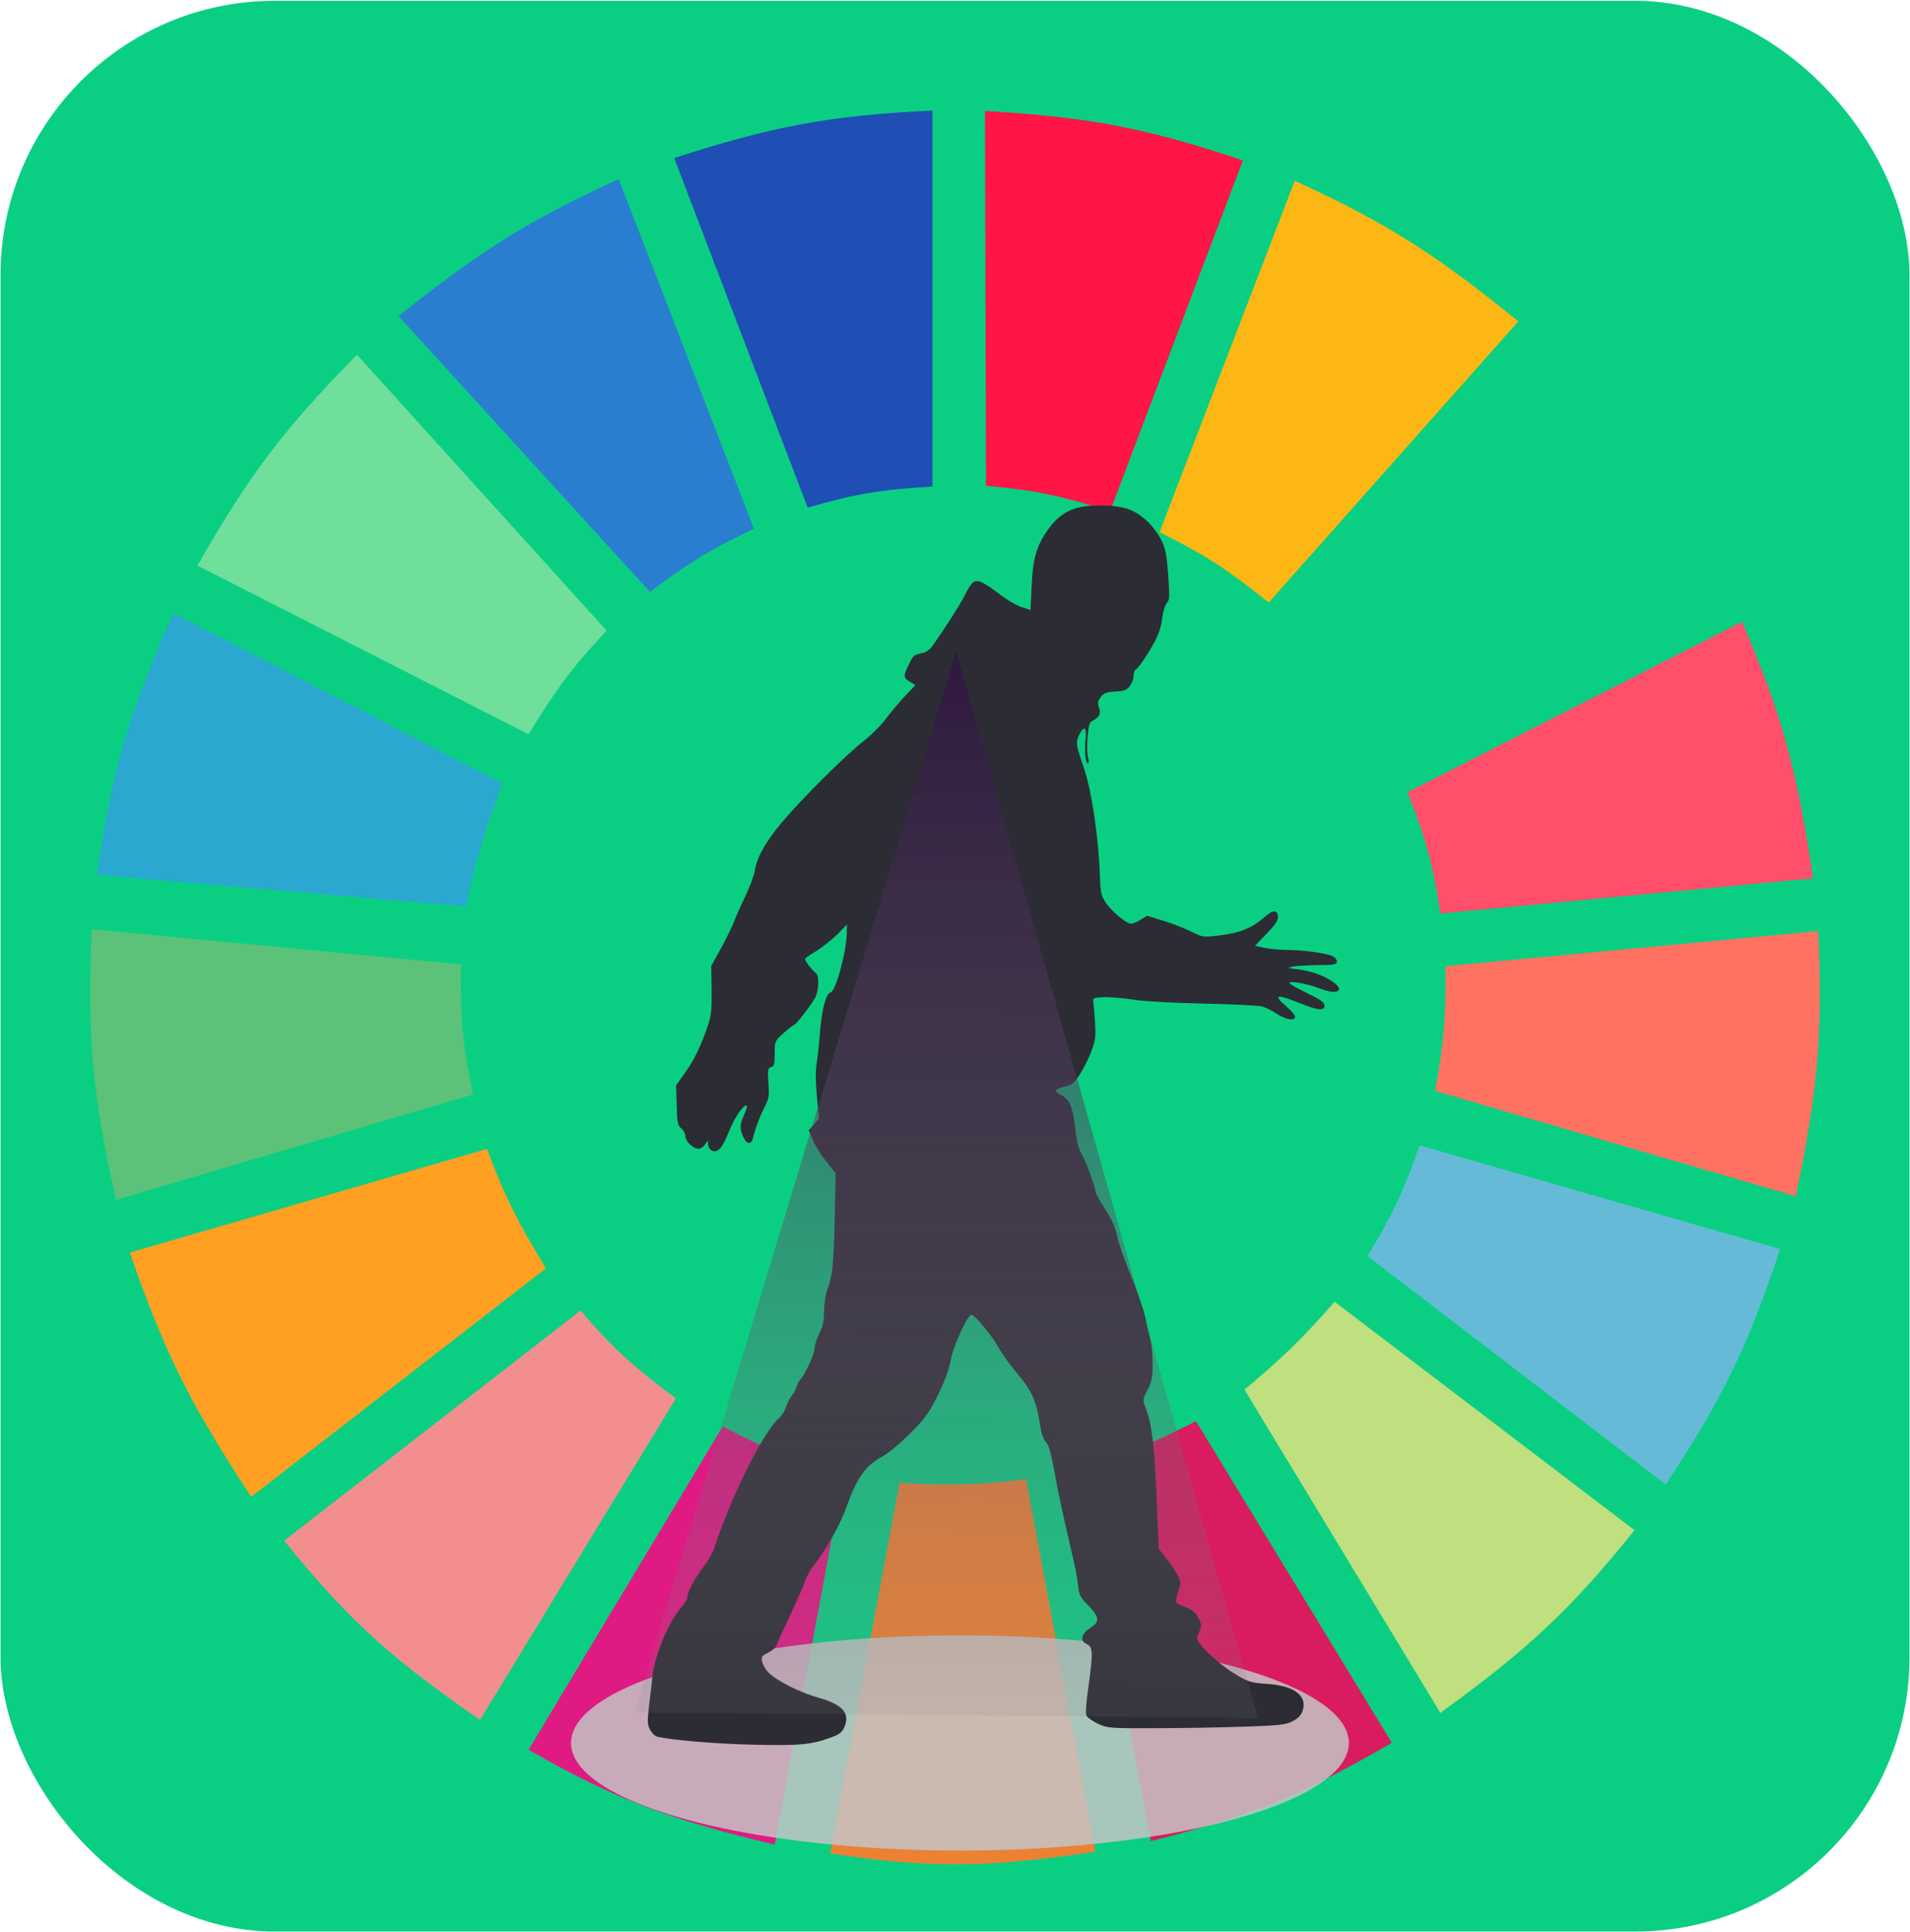<svg width="686" height="694" viewBox="0 0 686 694" fill="none" xmlns="http://www.w3.org/2000/svg">
<rect x="0.188" y="0.291" width="685.626" height="693.507" rx="98.51" fill="#0ACF83"/>
<g clip-path="url(#clip0)">
<path d="M290.082 182.333L242.144 56.749C276.954 45.572 297.11 41.483 334.908 39.71V174.76C316.943 175.768 307.1 177.389 290.082 182.333Z" fill="#1F4EB4"/>
<path d="M354.139 174.498L353.771 39.841C390.222 42.048 410.484 45.55 446.4 57.622L398.666 183.708C381.537 178.124 371.774 176.063 354.139 174.498Z" fill="#FF1546"/>
<path d="M416.463 191.168L465.024 64.953C499.55 80.706 516.698 92.308 545.337 115.439L455.685 216.411C441.666 205.206 433.283 199.466 416.463 191.168Z" fill="#FDB714"/>
<path d="M469.385 229.664L560.281 129.954C586.947 156.695 598.852 173.337 616.314 205.052L496.778 266.267C487.547 250.771 481.673 242.661 469.385 229.664Z" fill="#0ACF83"/>
<path d="M505.495 284.568L625.653 223.354C640.543 257.745 645.627 278.082 651.179 315.491L517.324 328.112C514.699 310.652 512.107 301.126 505.495 284.568Z" fill="#FF4F6A"/>
<path d="M515.454 391.851C518.451 375.084 519.406 365.341 519.19 347.044L653.044 334.423C654.706 371.109 652.88 391.957 644.951 429.715L515.454 391.851Z" fill="#FF7262"/>
<path d="M491.173 451.172C499.95 436.756 504.083 428.087 509.85 411.414L639.347 448.648C627.761 483.671 618.768 502.188 598.257 533.212L491.173 451.172Z" fill="#65BBD7"/>
<path d="M587.051 549.62L479.345 467.58C467.511 481.075 460.4 487.951 446.971 499.134L517.322 615.252C548.477 592.673 563.924 578.436 587.051 549.62Z" fill="#C0DF7E"/>
<path d="M499.891 625.98L429.539 510.493C414.276 518.206 405.337 522.02 388.449 527.532L413.352 661.32C449.03 652.326 467.99 644.551 499.891 625.98Z" fill="#D91B5F"/>
<path d="M323.078 532.581C340.824 533.743 350.775 533.396 368.526 531.318L393.43 665.107C355.366 670.842 334.451 671.313 298.175 665.738L323.078 532.581Z" fill="#EC8134"/>
<path d="M189.846 628.505L259.575 512.387C275.383 520.655 284.973 524.174 303.155 528.795L278.252 662.583C240.608 653.541 221.023 646.392 189.846 628.505Z" fill="#E01A83"/>
<path d="M102.061 553.406L208.522 470.735C220.393 484.704 228.114 491.368 242.764 502.289L172.412 617.776C141.619 596.491 125.847 582.826 102.061 553.406Z" fill="#F28E8E"/>
<path d="M90.233 537.63C69.057 505.478 59.174 486.445 46.652 449.91L174.904 412.677C181.309 429.927 186.168 439.263 196.072 455.59L90.233 537.63Z" fill="#FFA023"/>
<path d="M41.671 430.978C33.433 394.455 31.2 373.27 32.955 333.792L165.564 346.414C165.226 365.964 166.269 376.127 169.922 393.113L41.671 430.978Z" fill="#5CC279"/>
<path d="M34.823 314.229L167.433 325.588C171.112 308.192 173.87 298.509 180.507 281.413L62.217 220.198C46.495 255.658 40.262 276.189 34.823 314.229Z" fill="#2AA8D0"/>
<path d="M70.934 203.159C89.47 170.525 102.097 154.018 128.211 127.43L217.862 226.509C205.731 239.475 199.612 247.647 189.846 263.742L70.934 203.159Z" fill="#70DF9C"/>
<path d="M233.427 212.625C246.878 202.488 254.97 197.413 270.782 189.906L222.221 64.322C190.621 78.837 173.271 89.463 143.153 113.546L233.427 212.625Z" fill="#2A7ED0"/>
<ellipse cx="344.778" cy="626.056" rx="139.691" ry="38.649" fill="#C4C4C4" fill-opacity="0.85"/>
<path d="M386.01 182.682C381.917 184.096 379.12 186.32 376.119 190.632C372.231 196.224 370.935 200.805 370.525 210.574L370.116 219.063L366.842 218.052C365.068 217.446 361.589 215.425 359.134 213.538C356.678 211.585 353.745 209.631 352.585 209.159C349.925 208.081 349.038 208.755 346.378 214.077C344.536 217.581 340.785 223.51 335.259 231.527C334.236 233.077 332.804 234.222 331.644 234.491C328.302 235.165 328.097 235.3 326.801 237.927C324.345 242.711 324.345 243.385 326.665 244.799L328.779 246.08L324.755 250.324C322.572 252.682 319.502 256.388 317.933 258.476C316.365 260.565 313.022 263.933 310.43 265.955C304.496 270.671 293.377 281.518 284.236 291.489C276.187 300.315 271.89 307.254 271.14 312.577C270.867 314.396 269.23 318.775 267.524 322.278C265.819 325.782 264.046 329.892 263.5 331.374C262.954 332.856 260.908 336.966 258.998 340.536L255.451 346.937L255.587 355.561C255.655 362.567 255.451 364.926 254.359 368.025C251.699 375.84 249.448 380.556 246.174 385.137L242.831 389.854L243.036 396.928C243.173 403.328 243.377 404.204 244.673 405.282C245.492 405.888 246.174 407.236 246.174 408.112C246.174 409.998 248.971 412.626 250.949 412.626C251.631 412.626 252.654 411.952 253.2 411.076L254.291 409.594V411.076C254.359 411.885 254.905 412.895 255.587 413.232C257.702 414.377 259.475 412.423 261.863 406.293C263.841 401.24 267.388 396.254 268.275 397.197C268.479 397.332 268.002 398.814 267.252 400.431C265.683 403.934 265.614 405.215 266.911 408.246C268.138 411.076 269.844 411.346 270.458 408.718C271.071 405.821 272.845 401.105 274.687 397.467C276.187 394.502 276.324 393.559 275.983 388.91C275.642 384.194 275.778 383.655 276.938 383.318C278.029 382.981 278.234 382.24 278.234 378.468C278.234 374.021 278.234 374.021 281.44 371.056C283.213 369.507 284.919 368.159 285.191 368.159C285.805 368.159 291.399 360.951 292.831 358.256C294.127 355.695 294.264 350.238 293.036 349.497C291.944 348.823 289.148 345.253 289.148 344.512C289.148 344.242 290.921 342.895 293.172 341.614C295.355 340.267 298.698 337.572 300.676 335.686L304.155 332.115V334.54C304.155 341.345 300.335 355.695 298.356 356.437C296.583 357.11 295.219 362.365 294.537 370.45C294.195 374.964 293.65 380.084 293.309 381.971C292.899 384.127 292.899 388.237 293.377 393.559L294.127 401.779L292.354 403.867L290.512 405.956L291.808 409.19C292.49 410.941 294.605 414.445 296.583 416.937L300.13 421.451L299.789 438.093C299.38 455.003 298.97 458.641 297.06 463.492C296.515 464.974 296.037 468.276 295.969 470.903C295.969 474.474 295.56 476.428 294.264 478.988C293.377 480.807 292.558 483.232 292.558 484.378C292.558 486.332 289.284 493.406 287.511 495.494C286.965 496.033 286.351 497.246 286.078 498.189C285.805 499.132 284.987 500.547 284.305 501.423C283.623 502.299 282.736 504.118 282.258 505.466C281.849 506.813 280.758 508.565 279.871 509.306C274.277 514.089 262.681 537.198 256.474 556.265C255.997 557.68 254.223 560.711 252.518 563.002C249.243 567.314 246.924 571.828 246.856 573.782C246.856 574.388 245.765 576.14 244.4 577.757C239.898 583.079 235.055 594.87 234.305 602.415C234.1 604.167 233.623 608.681 233.145 612.386C232.463 618.383 232.463 619.393 233.486 621.347C234.1 622.492 235.26 623.638 236.147 623.84C241.808 625.053 256.406 626.333 270.116 626.67C287.17 627.074 291.331 626.737 298.561 624.042C301.562 622.964 302.449 622.223 303.268 620.336C305.382 615.284 302.654 612.252 293.854 609.759C287.101 607.872 278.779 603.628 275.915 600.664C274.96 599.653 274.005 597.969 273.732 596.823C273.391 595.072 273.595 594.735 275.846 593.657C277.142 593.05 278.438 591.972 278.711 591.366C278.916 590.692 281.167 585.774 283.691 580.384C286.215 574.994 288.67 569.403 289.148 567.92C289.625 566.438 290.853 564.147 291.876 562.867C296.856 556.4 301.835 547.574 304.155 540.971C307.906 530.528 310.839 526.486 316.978 523.117C319.229 521.837 323.459 518.334 327.006 514.763C332.326 509.373 333.622 507.554 336.828 501.154C339.216 496.303 340.785 492.058 341.399 488.757C342.354 483.502 347.469 472.251 348.902 472.251C350.13 472.251 356.473 479.999 358.793 484.243C359.952 486.399 363.022 490.644 365.614 493.675C370.662 499.604 372.435 503.714 373.595 512.203C374.004 514.898 374.686 516.919 375.641 517.93C376.664 519.008 377.415 521.635 378.506 527.497C379.87 535.312 381.576 543.194 385.055 558.151C386.01 562.059 386.964 567.044 387.169 569.268C387.578 572.906 387.919 573.647 390.921 576.746C394.945 580.991 395.082 582.473 391.467 584.831C388.192 586.987 387.783 589.412 390.443 590.625C392.558 591.568 392.626 593.859 390.853 606.323C390.034 612.184 389.829 615.486 390.239 616.294C390.58 616.968 392.49 618.248 394.4 619.191C397.878 620.741 398.356 620.808 415.341 620.741C424.891 620.741 439.215 620.471 447.06 620.202C459.815 619.73 461.725 619.528 464.249 618.248C466.296 617.17 467.251 616.159 467.865 614.475C469.638 609.085 464.863 605.514 455.109 604.841C449.652 604.504 448.629 604.234 444.331 601.742C439.556 598.979 433.417 593.724 430.962 590.423C429.802 588.739 429.734 588.402 430.689 586.178C431.644 583.955 431.644 583.551 430.348 581.125C429.324 579.104 428.301 578.228 425.914 577.285C424.208 576.679 422.64 575.87 422.435 575.533C422.23 575.197 422.571 573.445 423.185 571.626C424.208 568.527 424.208 568.257 422.912 565.764C422.162 564.282 420.389 561.587 418.888 559.701L416.159 556.332L415.409 537.872C414.659 519.21 413.704 511.529 411.521 505.87C410.361 502.771 410.361 502.771 412.135 499.267C413.704 496.235 413.977 494.821 413.977 490.037C413.977 486.938 413.636 483.165 413.295 481.683C412.885 480.201 411.998 476.36 411.316 473.194C410.566 469.96 408.247 463.155 406.132 458.035C403.949 452.915 401.835 446.649 401.289 444.156C400.607 440.922 399.379 438.093 396.924 434.32C395.014 431.423 393.513 428.66 393.513 428.189C393.513 426.639 389.966 417.072 388.397 414.31C387.306 412.423 386.623 409.594 386.146 405.08C385.327 397.736 384.168 394.907 381.235 393.424C378.37 392.009 378.643 391.201 382.326 390.325C385.055 389.651 385.805 389.045 387.851 385.879C389.147 383.857 390.989 380.219 391.944 377.726C393.445 373.751 393.581 372.471 393.308 367.486C393.104 364.319 392.831 361.018 392.694 360.075C392.49 358.458 392.694 358.39 396.173 358.188C398.22 358.053 402.926 358.458 406.61 358.997C410.771 359.67 420.457 360.209 432.189 360.479C442.626 360.681 452.176 361.153 453.472 361.557C454.699 361.961 457.087 363.106 458.656 364.184C461.794 366.273 465.136 366.812 465.136 365.195C465.136 364.656 463.772 363.039 462.066 361.557C457.019 357.178 458.315 356.908 467.251 360.479C473.731 363.039 475.709 363.174 475.709 361.085C475.709 360.075 474.208 358.997 469.433 356.706C465.955 355.022 463.09 353.405 463.09 353.135C463.09 352.125 469.774 353.405 474.14 355.089C480.484 357.649 483.417 355.695 478.301 352.394C474.959 350.171 470.661 348.756 465.886 348.15C462.544 347.745 462.339 347.611 464.113 347.206C465.272 346.937 469.297 346.735 473.185 346.667C479.529 346.6 480.143 346.465 480.143 345.32C480.143 344.579 479.392 343.77 478.301 343.299C475.641 342.288 467.728 341.21 462.271 341.21C459.747 341.21 456.132 340.873 454.222 340.469L450.743 339.728L454.836 335.484C457.769 332.452 458.997 330.7 458.997 329.487C458.997 326.725 457.223 326.658 454.222 329.353C449.856 333.26 445.218 335.147 438.26 335.955C432.053 336.696 432.053 336.696 427.96 334.675C425.709 333.53 421.207 331.778 417.933 330.767L411.998 328.948L409.679 330.363C408.383 331.172 406.814 331.778 406.2 331.778C404.563 331.778 399.516 327.601 397.196 324.3C395.559 321.874 395.286 320.864 395.082 315.743C394.604 300.652 392.08 283.808 389.079 275.185C386.419 267.639 386.282 266.494 387.715 263.731C389.42 260.43 390.375 261.238 389.898 265.618C389.42 269.93 389.966 274.646 390.853 274.107C391.125 273.972 391.125 273.096 390.784 272.22C390.512 271.412 390.375 268.178 390.58 265.146C390.921 260.834 391.262 259.487 392.217 259.015C394.945 257.533 395.491 256.388 394.741 254.232C394.127 252.48 394.263 251.874 395.355 250.391C396.514 248.842 397.333 248.572 400.539 248.37C403.745 248.236 404.632 247.899 405.791 246.416C406.541 245.473 407.155 243.856 407.155 242.778C407.155 241.768 407.428 240.824 407.701 240.69C408.656 240.286 411.794 235.839 414.318 231.19C416.091 228.024 417.046 225.194 417.387 222.162C417.728 219.737 418.479 217.244 419.093 216.57C420.116 215.492 420.116 214.347 419.57 206.532C419.024 199.255 418.615 197.099 417.183 194.202C414.591 189.015 410.02 184.635 405.45 182.951C400.743 181.199 390.716 181.065 386.01 182.682Z" fill="#2B2C34"/>
<path d="M343.418 233.996L451.861 617.119L227.841 615.027L343.418 233.996Z" fill="url(#paint0_linear)"/>
</g>
<defs>
<linearGradient id="paint0_linear" x1="-329.288" y1="176.365" x2="-334.044" y2="685.801" gradientUnits="userSpaceOnUse">
<stop stop-color="#240537" stop-opacity="0.9"/>
<stop offset="1" stop-color="#979595" stop-opacity="0"/>
</linearGradient>
<clipPath id="clip0">
<rect width="622.58" height="646.222" fill="white" transform="translate(31.711 23.934)"/>
</clipPath>
</defs>
</svg>
